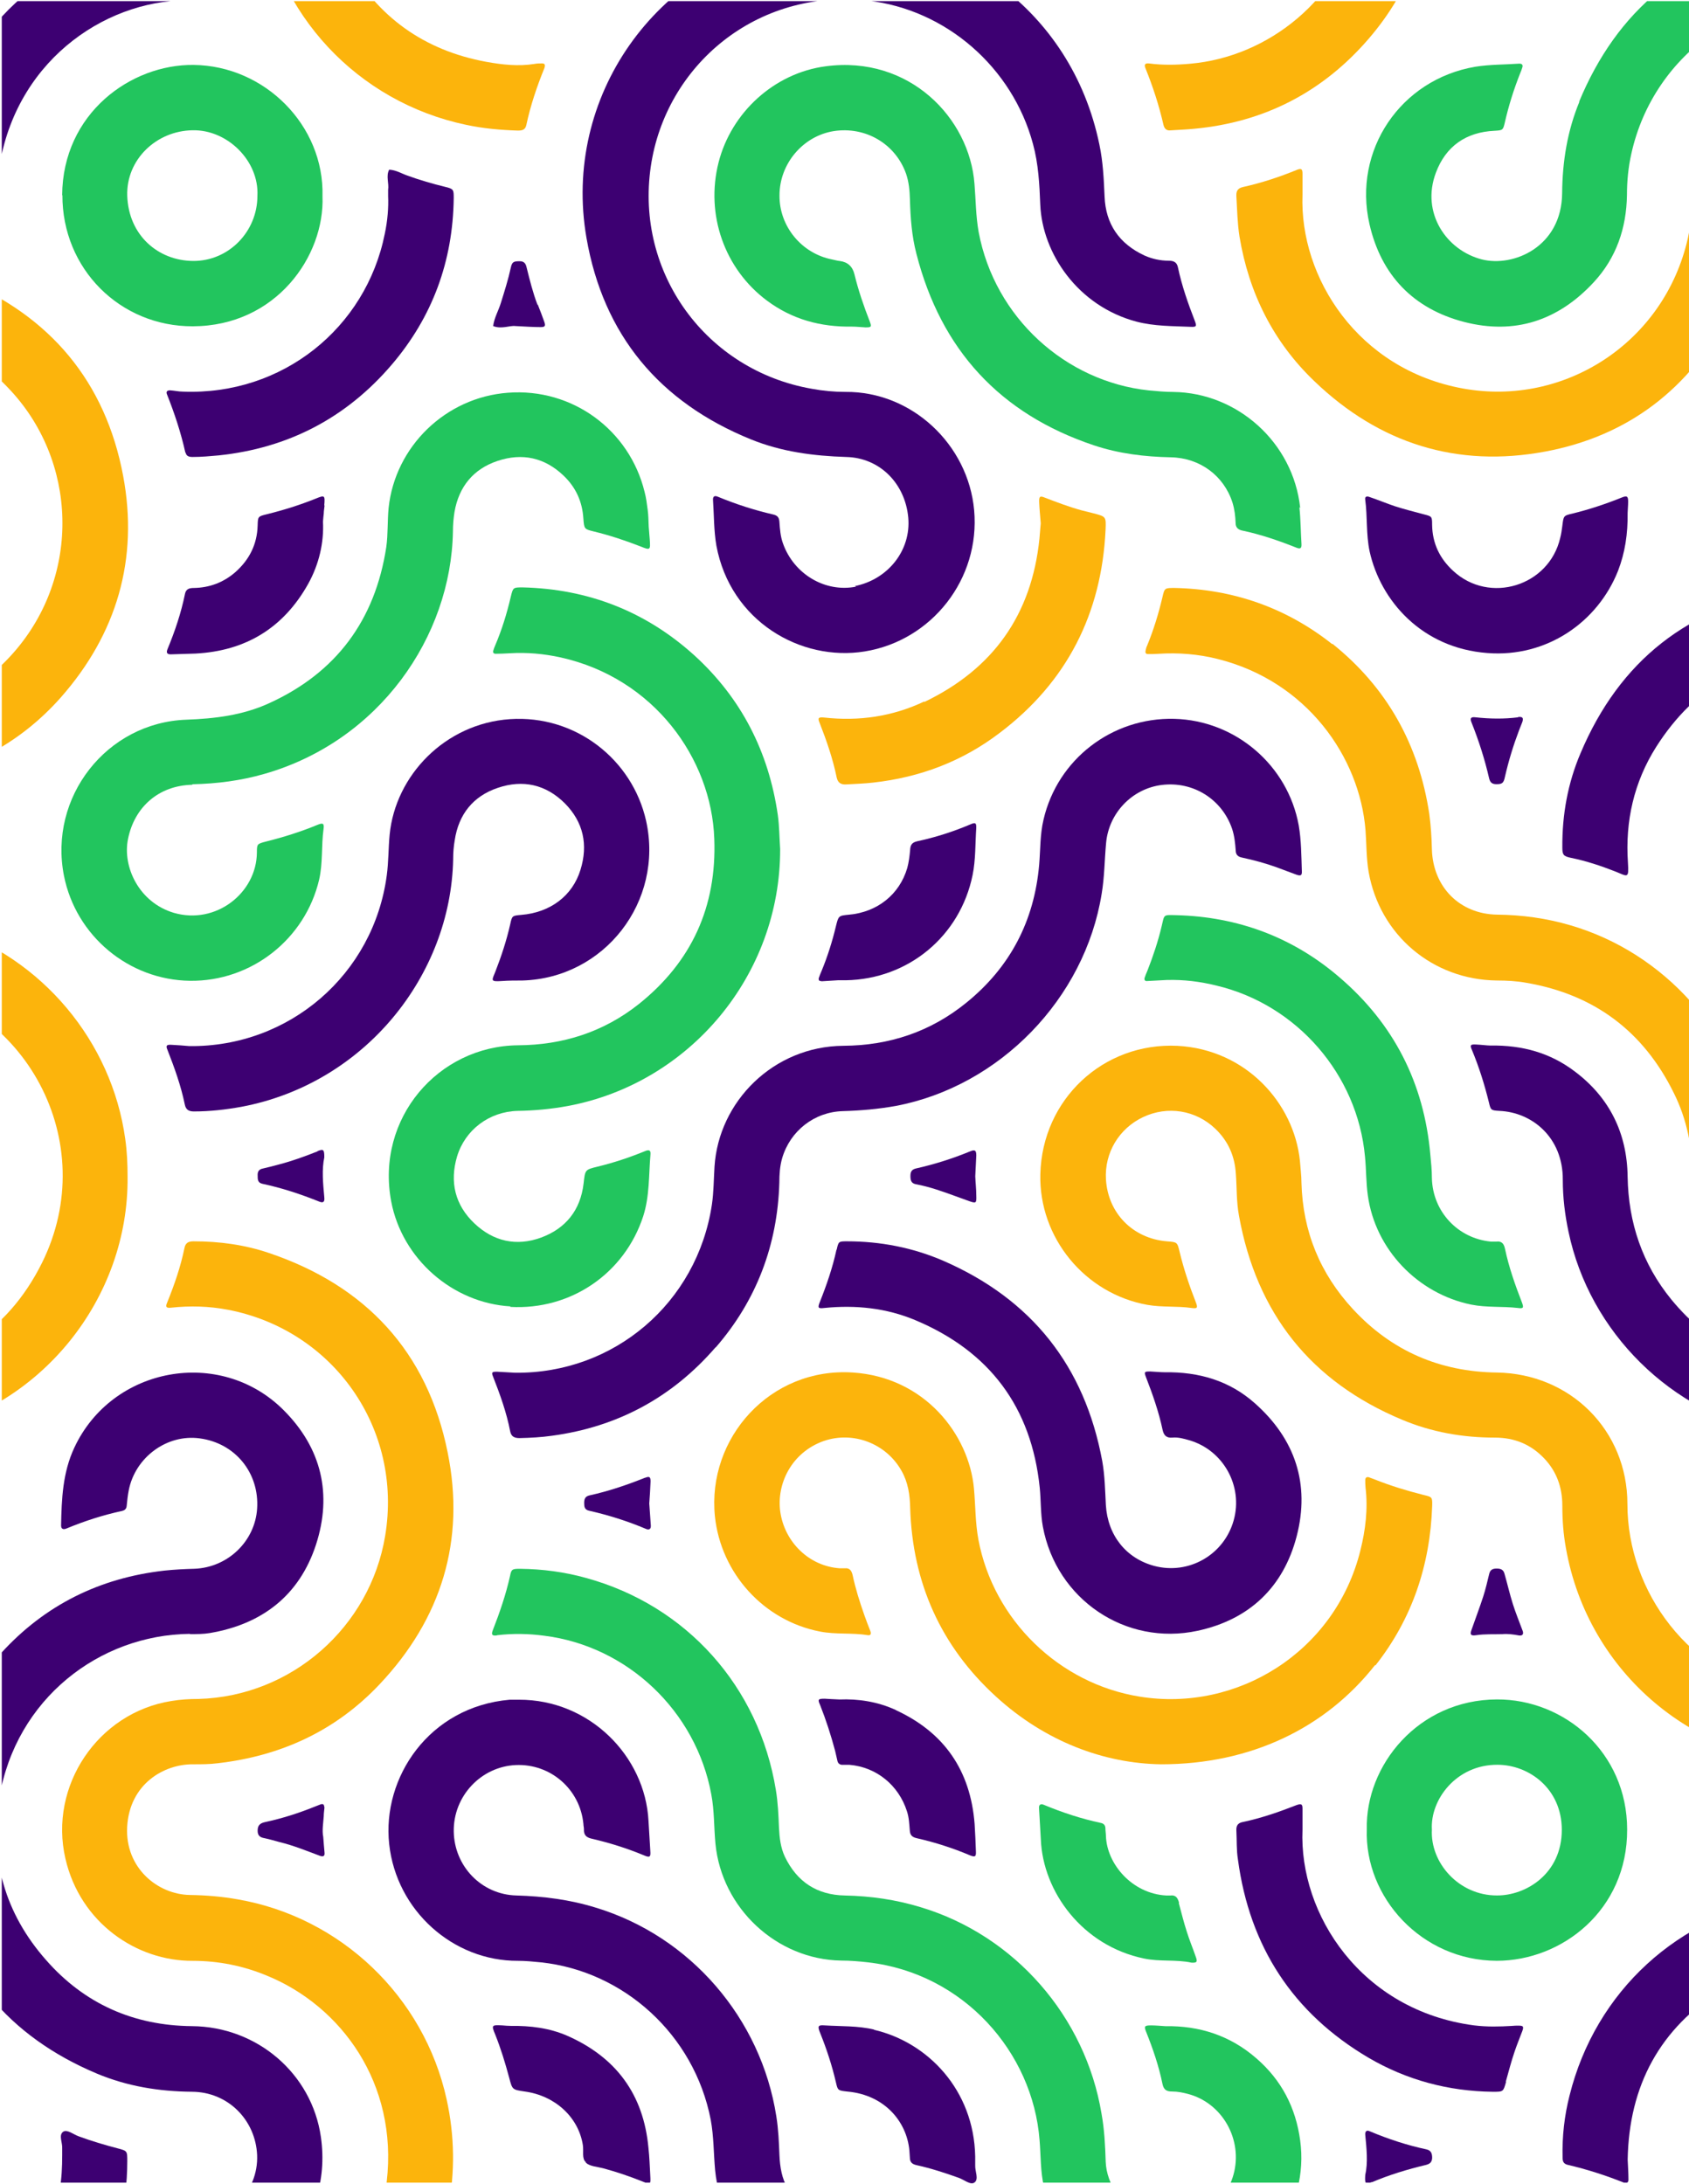 <svg width="737" height="953" viewBox="0 0 737 953" fill="none" xmlns="http://www.w3.org/2000/svg">
<g clip-path="url(#clip0_1664_20885)">
<g clip-path="url(#clip1_1664_20885)">
<path d="M796.238 256.563C790.92 256.789 785.715 256.789 780.397 257.581C736.948 264.483 706.737 288.245 689.651 328.752C684.107 341.764 681.618 355.569 681.731 369.826C681.731 372.994 682.184 373.673 685.465 374.352C692.141 375.709 698.59 377.859 704.927 380.348C710.245 382.498 710.81 383.63 710.358 376.501C709.113 358.397 712.96 341.312 722.691 325.923C739.664 299.22 764.104 285.529 795.673 284.963C832.899 284.284 856.547 251.018 851.682 219.337C845.119 177.019 795.899 156.425 761.728 181.997C746.113 193.765 738.645 209.719 738.872 229.181C738.645 231.444 738.419 233.707 738.193 235.97C737.853 239.477 738.193 239.817 741.361 238.572C746.679 236.422 751.997 234.499 757.428 233.028C759.804 232.349 762.18 231.783 764.556 231.33C766.254 230.991 767.159 229.973 767.159 228.162C767.159 227.37 767.159 226.691 767.159 225.899C768.29 210.285 781.416 198.63 797.03 199.422C812.193 200.214 824.299 213.226 823.96 228.502C823.621 243.551 811.4 255.884 796.352 256.336L796.238 256.563Z" fill="#3D0072"/>
<path d="M828.454 306.814C817.479 311.792 805.711 313.376 793.604 313.716C758.754 314.508 731.938 347.095 739.858 383.416C744.95 406.838 764.638 424.489 789.191 427.318C811.708 429.921 834.225 418.492 845.427 397.447C850.405 388.168 852.442 378.324 852.555 367.801C852.555 365.538 852.555 363.275 852.555 361.012C852.555 359.428 851.537 358.976 850.292 359.542C842.372 362.823 834.338 365.425 825.965 367.236C824.381 367.575 823.702 368.367 823.702 369.951C823.702 370.856 823.702 371.875 823.702 372.78C822.344 386.132 812.84 396.428 799.714 398.804C787.834 400.954 775.161 394.278 769.616 382.963C760.678 364.633 773.69 342.795 794.057 342.23C802.769 342.003 811.482 341.551 819.968 339.288C865.907 327.407 894.873 298.328 906.414 252.163C908.338 244.468 909.13 236.435 909.017 228.401C909.017 226.251 908.677 224.893 906.188 224.328C898.041 222.517 890.121 219.915 882.427 216.747C880.39 215.841 879.711 216.52 880.05 218.897C880.956 225.572 880.843 232.135 879.824 238.811C874.959 270.832 857.76 293.462 828.341 306.814H828.454Z" fill="#3D0072"/>
<path d="M689.223 44.29C683.905 57.076 681.755 70.541 681.642 84.345C681.416 107.767 660.37 116.706 646.566 113.198C631.178 109.238 619.976 92.944 626.538 75.406C630.838 63.865 639.664 57.642 652.11 57.076C655.731 56.849 655.844 56.849 656.636 53.455C658.333 45.987 660.596 38.859 663.425 31.73C663.765 31.051 663.991 30.259 664.217 29.58C664.67 28.449 664.217 27.77 662.973 27.77C656.523 28.223 650.074 28.11 643.737 29.128C611.15 34.672 590.217 65.562 597.572 97.81C602.664 120.1 616.694 134.696 638.759 140.467C660.936 146.238 679.945 139.901 695.447 123.155C705.291 112.519 709.703 99.507 709.93 85.137C709.93 79.027 710.495 73.03 711.853 67.033C721.584 23.018 763.789 -7.193 810.18 1.293C841.523 7.064 863.021 25.507 875.015 55.039C878.862 64.657 880.672 74.727 880.559 85.137C880.559 108.785 894.816 130.284 917.559 138.883C924.914 141.712 932.608 142.843 940.415 142.617C942.339 142.617 944.149 142.843 946.073 142.956C948.902 142.956 949.241 142.617 948.223 140.128C945.168 132.547 942.678 124.739 940.981 116.819C940.642 115.008 939.85 114.103 937.926 114.216C934.871 114.216 931.929 113.651 928.987 112.745C917.333 109.125 909.526 98.941 909.073 86.382C908.847 79.14 908.394 72.011 907.036 64.883C896.513 6.272 841.183 -36.952 778.272 -27.108C735.275 -20.432 705.63 4.348 688.997 44.516L689.223 44.29Z" fill="#22C55E"/>
<path d="M639.502 -112.62C611.102 -105.831 596.053 -79.693 596.392 -58.421C596.505 -51.745 595.713 -45.182 594.242 -38.62C585.417 0.191 552.943 24.857 519.45 27.799C513.34 28.365 507.343 28.478 501.346 27.686C499.989 27.573 499.083 27.912 499.762 29.61C503.044 37.756 505.759 46.016 507.683 54.502C508.135 56.313 509.154 57.105 510.851 56.879C514.246 56.652 517.64 56.539 521.035 56.2C551.698 53.371 577.27 40.132 597.297 16.824C615.628 -4.449 624.453 -29.455 624.793 -57.403C624.906 -73.017 637.579 -85.577 652.401 -85.803C664.169 -86.029 674.805 -79.354 679.444 -68.491C684.536 -56.497 680.462 -44.164 673.108 -36.922C667.676 -31.604 661.001 -29.115 653.646 -28.663C651.043 -28.549 650.025 -27.531 649.459 -25.155C647.762 -17.574 645.386 -10.106 642.444 -2.978C642.218 -2.412 642.105 -1.846 641.991 -1.393C641.765 -0.488 641.991 0.077 643.01 0.077C645.047 0.077 647.196 0.077 649.233 0.077C653.08 0.077 656.814 -0.488 660.548 -0.941C692.909 -5.014 713.389 -35.338 709.655 -64.644C705.695 -95.534 675.597 -121.445 639.502 -112.733V-112.62Z" fill="#FCB40C"/>
<path d="M581.362 281.133C561.221 265.178 538.138 257.145 512.567 256.579C508.267 256.579 508.154 256.579 507.249 260.539C505.551 267.781 503.401 274.796 500.573 281.698C500.233 282.377 500.007 283.169 499.894 283.848C499.668 284.753 499.894 285.432 500.912 285.432C502.383 285.432 503.967 285.432 505.438 285.319C514.151 284.753 522.863 285.432 531.349 287.582C570.273 297.313 593.242 330.353 595.845 362.261C596.297 368.258 596.184 374.481 597.202 380.478C602.068 408.086 625.15 427.548 653.098 427.888C657.511 427.888 661.811 428.114 666.111 428.906C695.643 433.998 717.141 450.065 730.38 476.995C736.15 488.536 738.526 500.982 738.64 513.881C738.64 518.86 739.205 523.725 740.563 528.478C747.578 553.371 769.303 570.117 795.101 570.456C801.777 570.456 808.34 571.248 814.789 572.719C848.734 580.526 877.927 609.493 880.529 650.566C882.34 677.948 872.722 701.483 852.242 719.701C830.743 738.823 805.398 745.499 777.224 739.502C737.395 731.129 710.126 694.921 710.126 656.337C710.126 624.202 685.233 599.422 653.098 598.97C628.319 598.63 607.273 589.578 590.414 571.361C576.044 555.86 568.463 537.416 567.897 516.144C567.897 512.976 567.444 509.695 567.218 506.527C564.615 481.407 543.683 457.985 513.811 456.401C481.337 454.817 454.747 479.823 453.955 512.41C453.276 540.132 473.417 564.572 500.686 569.438C507.135 570.569 513.585 569.89 519.921 570.796C522.411 571.135 522.75 570.796 521.845 568.419C519.016 561.178 516.527 553.823 514.716 546.242C513.698 542.056 513.698 542.056 509.172 541.716C494.35 540.471 483.487 529.496 482.582 514.673C481.903 503.132 488.239 492.496 498.762 487.517C509.512 482.426 521.845 484.462 530.331 492.609C535.989 498.04 538.817 504.603 539.27 512.297C539.723 518.407 539.496 524.404 540.628 530.514C548.322 573.172 571.97 602.93 611.799 619.563C624.698 624.994 638.276 627.37 652.306 627.37C660.679 627.37 667.808 630.199 673.692 636.309C679.236 642.08 681.725 649.095 681.725 657.016C681.725 663.352 682.178 669.575 683.309 675.685C692.927 730.11 739.884 769.713 795.554 770.052C800.193 769.939 805.511 769.713 810.829 768.921C839.23 764.847 862.991 752.061 881.548 730.337C902.707 705.444 911.872 676.364 908.364 643.664C905.196 614.245 892.41 589.692 870.233 570.117C849.187 551.56 824.52 542.056 796.459 541.829C778.355 541.829 766.361 527.346 766.814 512.524C767.04 506.074 766.022 499.624 765.003 493.288C757.762 450.97 726.306 415.781 685.233 403.787C674.823 400.732 664.187 399.261 653.325 399.148C636.918 398.921 625.264 387.041 624.811 370.634C624.698 365.542 624.358 360.337 623.68 355.246C619.154 325.035 605.236 300.029 581.362 280.906V281.133Z" fill="#FCB40C"/>
<path d="M662.471 313.026C656.248 313.818 650.024 313.705 643.801 313.026C641.878 312.799 641.312 313.365 642.104 315.289C645.272 323.209 647.875 331.356 649.798 339.729C650.251 341.539 651.156 342.218 652.966 342.218C655.456 342.218 656.135 341.766 656.7 338.937C658.284 332.035 660.321 325.359 662.81 318.796C663.263 317.552 663.829 316.307 664.281 315.062C664.847 313.252 664.394 312.686 662.358 312.912L662.471 313.026Z" fill="#3D0072"/>
<path d="M707.731 217.089C700.715 219.918 693.587 222.294 686.232 224.105C682.159 225.01 682.272 225.123 681.706 229.649C681.48 231.346 681.253 233.044 680.801 234.741C675.935 255.787 649.911 263.82 634.07 249.111C628.186 243.68 625.018 237.117 624.905 228.97C624.905 225.349 624.792 225.349 621.284 224.444C617.098 223.313 612.911 222.294 608.725 220.937C604.991 219.692 601.257 218.108 597.523 216.863C596.618 216.524 595.486 216.524 595.712 217.995C596.731 225.462 596.052 233.157 597.636 240.625C602.388 262.123 620.379 282.829 649.006 284.979C675.03 287.016 697.208 271.401 706.033 249.111C709.088 241.19 710.333 233.044 710.22 223.765C710.22 222.747 710.446 220.823 710.446 218.9C710.446 216.637 709.994 216.184 707.731 217.089Z" fill="#3D0072"/>
<path d="M84.035 342.245C94.671 342.019 105.194 340.661 115.377 337.719C165.503 323.349 196.845 277.863 197.637 231.924C197.637 229.096 197.863 226.267 198.316 223.438C200.239 212.35 206.576 204.655 217.099 201.148C227.848 197.527 237.692 199.677 245.952 207.597C251.27 212.689 254.099 218.912 254.551 226.267C254.891 230.906 255.004 230.906 259.077 231.924C266.093 233.622 272.881 235.885 279.557 238.487C283.744 240.184 283.857 240.071 283.518 235.432C283.404 233.509 283.178 231.698 283.065 229.775C282.952 227.285 282.952 224.796 282.612 222.42C282.273 219.817 281.933 217.102 281.255 214.613C274.692 187.796 249.912 169.24 221.625 171.389C194.356 173.426 172.405 194.925 169.576 221.628C169.01 227.285 169.35 233.056 168.558 238.713C163.692 270.622 146.72 293.591 117.301 306.943C105.873 312.148 93.766 313.619 81.319 314.071C46.469 315.316 21.124 347.903 27.913 382.187C33.117 408.438 56.2 427.673 82.903 428.013C109.607 428.352 133.142 409.909 139.252 383.884C140.949 376.53 140.157 369.175 141.175 361.82C141.515 359.331 140.949 358.992 138.686 359.897C131.331 362.952 123.75 365.328 116.056 367.251C112.209 368.27 112.096 368.27 112.096 372.004C111.983 389.655 94.218 403.686 75.888 398.368C60.613 393.842 53.371 378.227 55.861 366.12C58.689 352.089 69.325 342.811 83.808 342.472L84.035 342.245Z" fill="#22C55E"/>
<path d="M390.992 746.289C382.958 742.555 374.359 741.311 366.325 741.65C363.61 741.537 361.686 741.424 359.876 741.311C357.047 741.311 356.708 741.537 357.839 744.026C360.441 750.589 362.591 757.265 364.402 764.054C364.741 765.525 365.081 766.996 365.42 768.466C365.646 769.485 366.325 770.051 367.344 770.164C368.475 770.164 369.607 770.164 370.738 770.164C382.506 771.182 392.123 779.103 395.744 790.418C396.649 793.133 396.762 795.962 396.989 798.791C397.102 800.827 398.007 801.732 400.044 802.185C407.964 803.995 415.772 806.485 423.24 809.653C425.503 810.558 425.955 810.219 425.842 807.956C425.729 803.995 425.503 800.035 425.276 795.962C423.466 772.653 412.038 756.02 390.879 746.289H390.992Z" fill="#3D0072"/>
<path d="M514.483 830.361C513.918 828.325 513.125 826.854 510.636 827.193C510.07 827.193 509.505 827.193 508.939 827.193C494.003 826.401 483.028 813.502 482.575 801.282C482.575 800.15 482.349 799.019 482.349 797.887C482.349 796.53 481.557 795.738 480.312 795.511C471.826 793.701 463.566 790.985 455.419 787.591C454.061 787.025 453.269 787.591 453.383 789.062C453.609 793.588 453.948 798.114 454.175 802.753C455.08 825.496 472.279 849.144 499.208 854.689C506.11 856.16 513.239 855.028 519.914 856.499C522.291 856.612 522.63 856.159 521.725 853.783C520.48 850.163 519.009 846.655 517.878 843.034C516.52 838.848 515.502 834.661 514.37 830.474L514.483 830.361Z" fill="#22C55E"/>
<path d="M281.385 644.903C273.465 648.071 265.431 650.787 257.171 652.597C255.248 653.05 254.908 654.295 254.908 655.879C254.908 657.463 255.022 658.821 257.058 659.273C265.544 661.197 273.804 663.799 281.838 667.194C283.083 667.759 284.101 667.42 283.988 665.723C283.762 662.555 283.535 659.273 283.309 656.105C283.535 652.937 283.761 649.656 283.875 646.487C283.875 644.564 283.422 644.111 281.499 644.903H281.385Z" fill="#3D0072"/>
<path d="M751.652 868.022C767.606 858.178 785.144 854.331 803.814 856.254C806.982 856.594 807.321 856.254 806.19 853.313C803.248 845.732 800.532 838.037 798.948 830.004C798.495 828.08 797.477 827.175 795.44 827.175C789.783 827.062 784.012 827.628 778.468 828.533C732.303 835.774 696.208 869.04 684.893 914.413C682.63 923.239 681.612 932.291 681.838 941.456C681.838 943.153 682.178 944.285 684.101 944.737C692.361 946.661 700.508 949.263 708.428 952.432C709.786 952.997 710.691 952.432 710.578 950.961C710.578 948.132 710.352 945.303 710.239 942.474C710.805 910.227 724.269 884.994 751.765 868.022H751.652Z" fill="#3D0072"/>
<path d="M312.343 587.973C330.108 567.493 339.273 543.279 340.065 516.123C340.065 512.502 340.291 508.881 341.31 505.373C344.817 493.493 355.34 485.233 367.787 484.893C375.594 484.667 383.288 483.988 390.869 482.63C436.242 474.031 473.355 435.786 480.71 390.074C481.955 382.719 481.955 375.365 482.634 368.01C483.765 354.771 494.062 344.135 506.961 342.551C520.652 340.854 533.212 348.774 537.624 361.673C538.643 364.728 538.982 368.01 539.209 371.178C539.209 372.875 540.114 373.894 541.924 374.233C547.129 375.365 552.221 376.722 557.199 378.533C560.028 379.551 562.857 380.683 565.685 381.701C567.609 382.38 568.175 382.04 568.062 380.117C567.835 373.441 567.835 366.765 566.704 360.202C561.952 333.952 539.095 314.377 512.392 313.698C485.236 313.019 461.475 331.349 455.365 357.6C453.781 364.163 454.007 370.839 453.441 377.401C451.291 401.955 440.768 422.095 421.646 437.597C406.031 450.27 388.041 456.266 368.013 456.38C337.463 456.606 313.588 480.707 311.778 509.107C311.438 514.652 311.438 520.196 310.646 525.627C304.197 568.624 267.876 599.514 224.766 599.061C222.163 598.948 219.448 598.722 216.845 598.609C214.695 598.609 214.356 598.835 215.148 600.759C218.203 608.566 221.032 616.373 222.616 624.633C223.068 626.896 224.426 627.575 226.689 627.575C231.442 627.462 236.081 627.236 240.833 626.557C269.46 622.71 293.334 609.81 312.23 587.973H312.343Z" fill="#3D0072"/>
<path d="M598.563 952.349C606.257 949.067 614.177 946.691 622.211 944.768C623.908 944.315 624.813 943.636 624.926 941.712C624.926 939.789 624.474 938.431 622.437 937.978C613.951 936.168 605.691 933.453 597.657 930.058C596.186 929.379 595.621 930.284 595.734 931.642C596.3 937.639 596.978 943.749 595.734 949.067C595.507 953.027 595.734 953.367 598.563 952.235V952.349Z" fill="#3D0072"/>
<path d="M141.502 220.496C141.841 216.196 141.728 215.97 137.881 217.554C130.866 220.382 123.624 222.645 116.269 224.456C112.535 225.361 112.535 225.474 112.422 229.321C112.196 237.581 108.801 244.257 102.691 249.688C97.487 254.214 91.376 256.477 84.587 256.59C82.777 256.59 81.193 256.93 80.74 259.08C79.043 267.453 76.327 275.486 73.046 283.407C72.48 284.878 72.933 285.557 74.517 285.557C78.138 285.444 81.645 285.33 85.266 285.217C107.217 284.086 123.737 274.015 134.486 254.78C139.239 246.181 141.388 236.789 140.936 227.624C141.049 225.927 141.162 225.022 141.275 224.116C141.275 222.985 141.502 221.853 141.615 220.722L141.502 220.496Z" fill="#3D0072"/>
<path d="M657.057 908.427C658.302 904.014 659.433 899.601 660.904 895.301C661.923 892.246 663.167 889.304 664.299 886.249C664.978 884.326 664.638 883.986 662.601 883.986C661.696 883.986 660.678 883.986 659.773 884.099C654.228 884.439 648.797 884.552 643.253 883.873C594.033 877.424 566.764 835.445 568.348 798.445C568.348 795.39 568.348 792.335 568.348 789.28C568.348 787.357 567.895 787.017 565.858 787.696C558.051 790.751 550.244 793.467 542.097 795.164C539.947 795.616 539.381 796.974 539.495 798.898C539.721 803.084 539.495 807.271 540.173 811.457C545.265 849.476 564.161 878.555 597.201 898.017C613.834 907.748 632.051 912.613 651.4 912.84C656.039 912.84 655.926 912.839 657.17 908.54L657.057 908.427Z" fill="#3D0072"/>
<path d="M373.586 256.001C360.121 258.716 346.43 250.569 341.677 237.218C340.546 234.163 340.32 230.881 340.093 227.713C339.98 226.016 339.414 224.998 337.491 224.545C329.118 222.622 321.084 220.019 313.164 216.738C311.806 216.172 311.014 216.625 311.127 218.209C311.58 224.885 311.466 231.56 312.598 238.123C318.708 271.05 349.372 288.814 377.32 284.288C406.625 279.536 427.784 252.606 425.069 222.622C422.466 193.995 397.913 170.799 368.946 171.025C363.968 171.025 359.102 170.573 354.237 169.668C308.185 161.634 277.182 119.203 283.971 72.698C290.421 28.57 330.136 -5.149 378.677 0.282C412.849 4.13 441.815 29.475 450.754 62.854C453.13 71.567 453.582 80.506 453.922 89.331C454.827 110.603 470.329 133.573 495.9 140.362C503.708 142.398 511.628 142.285 519.549 142.625C522.038 142.738 522.264 142.398 521.359 140.022C518.417 132.441 515.702 124.747 514.004 116.713C513.552 114.45 512.194 113.772 509.931 113.772C506.31 113.772 502.689 112.98 499.408 111.509C488.432 106.417 482.436 97.817 481.983 85.71C481.643 78.129 481.304 70.548 479.72 63.081C467.273 2.772 414.772 -29.815 368.268 -28.457C364.873 -28.457 361.479 -28.684 358.084 -28.457C354.463 -28.231 350.956 -27.779 347.335 -27.1C286.121 -15.445 245.274 42.374 255.91 103.814C263.265 146.246 287.818 175.551 327.647 191.732C340.998 197.163 354.916 198.973 369.286 199.426C383.882 199.765 394.971 210.967 396.329 225.903C397.573 240.047 387.616 252.832 373.02 255.774L373.586 256.001Z" fill="#3D0072"/>
<path d="M80.984 197.496C81.323 199.08 82.455 199.42 84.039 199.42C87.886 199.42 91.62 199.08 95.354 198.741C125.791 195.573 151.137 182.334 170.938 159.138C188.702 138.319 197.641 113.992 197.981 86.496C197.981 82.762 197.981 82.423 194.134 81.518C188.589 80.16 183.158 78.576 177.84 76.652C175.238 75.747 172.748 74.163 169.806 74.05C168.335 76.879 169.806 79.934 169.354 82.876C169.354 83.441 169.354 84.007 169.354 85.591C169.58 90.457 169.128 96.34 167.883 102.111C159.623 143.184 123.189 172.603 79.853 170.906C77.929 170.906 76.118 170.453 74.195 170.34C72.95 170.34 72.385 170.906 72.837 172.037C76.118 180.297 78.947 188.784 80.871 197.496H80.984Z" fill="#3D0072"/>
<path d="M234.538 133.012C232.501 127.694 231.144 122.15 229.786 116.719C229.446 115.134 228.767 114.003 226.844 114.003C224.128 114.003 223.449 114.229 222.884 116.832C221.752 122.037 220.168 127.015 218.584 132.107C217.566 135.501 215.642 138.67 215.189 142.29C218.81 143.761 222.544 141.951 224.92 142.29C229.446 142.517 232.728 142.743 235.896 142.743C237.819 142.743 238.159 142.29 237.48 140.367C236.575 137.877 235.67 135.388 234.651 132.899L234.538 133.012Z" fill="#3D0072"/>
<path d="M27.233 85.139C27.12 117.274 52.352 142.506 84.147 142.393C120.468 142.28 141.74 111.729 140.722 85.592C141.514 54.702 115.489 28.677 84.487 28.338C57.217 27.998 27.346 49.384 27.12 85.252L27.233 85.139ZM112.321 85.478C112.321 101.093 99.762 113.992 84.26 113.879C69.098 113.766 56.086 102.79 55.52 85.365C55.068 69.638 68.193 57.078 84.034 56.852C99.196 56.512 113.113 70.203 112.321 85.478Z" fill="#22C55E"/>
<path d="M656.486 686.773C656.033 684.963 654.789 684.51 653.092 684.51C651.394 684.51 650.263 684.963 649.81 686.886C649.018 690.168 648.226 693.562 647.208 696.73C645.624 701.596 643.813 706.348 642.116 711.214C641.324 713.363 641.777 713.929 644.153 713.59C647.887 713.024 651.734 713.25 655.468 713.137C657.957 712.911 660.333 713.25 662.822 713.703C664.293 713.929 664.972 713.137 664.407 711.666C662.936 707.706 661.352 703.859 660.107 699.899C658.749 695.599 657.731 691.073 656.486 686.773Z" fill="#3D0072"/>
<path d="M-55.368 969.628C-70.417 970.647 -82.637 961.595 -85.918 947.225C-86.371 944.962 -86.71 942.699 -86.71 940.436C-86.71 939.078 -87.389 938.286 -88.634 938.059C-97.12 936.136 -105.38 933.42 -113.527 930.139C-115.111 929.46 -115.564 930.478 -115.451 931.836C-115.451 935.118 -115.111 938.286 -115.111 941.567C-114.658 976.304 -85.918 998.708 -57.631 998.481C-22.328 998.142 7.091 964.084 -3.432 925.952C-10.221 901.512 -32.286 884.54 -57.631 884.313C-62.949 884.313 -68.267 883.974 -73.472 882.956C-92.481 879.222 -108.662 870.396 -121.561 855.913C-136.61 839.053 -143.625 819.026 -143.512 795.491C-143.398 794.133 -143.059 791.87 -142.946 789.607C-142.72 787.231 -143.285 786.778 -145.435 787.684C-153.129 790.739 -161.05 793.454 -169.197 795.265C-171.346 795.717 -171.799 796.962 -171.912 798.885C-172.138 804.769 -171.46 810.653 -170.554 816.424C-166.368 841.09 -155.732 862.475 -137.741 880.014C-116.129 901.06 -90.218 911.922 -60.12 912.601C-57.405 912.601 -54.802 912.827 -52.2 913.393C-38.169 916.448 -28.891 928.781 -29.796 943.377C-30.588 956.955 -42.016 968.61 -55.368 969.515V969.628Z" fill="#3D0072"/>
<path d="M-57.851 541.817C-62.603 541.93 -67.242 542.157 -71.994 542.722C-99.829 546.343 -123.364 558.45 -142.147 579.043C-161.609 600.429 -171.34 625.774 -171.792 654.741C-171.792 659.153 -172.358 663.453 -174.282 667.526C-179.034 677.597 -187.068 683.254 -198.156 684.386C-203.022 684.838 -203.022 684.725 -204.266 689.704C-205.737 695.588 -207.548 701.358 -209.698 707.129C-210.376 709.052 -212.413 711.202 -211.395 712.899C-210.15 715.049 -207.661 712.899 -205.624 713.126C-203.135 713.239 -200.759 713.126 -198.269 713.126C-192.499 713.126 -187.068 711.881 -181.636 710.071C-161.496 703.282 -143.279 682.915 -143.392 655.533C-143.392 640.144 -139.545 625.774 -131.511 612.762C-114.765 585.606 -90.325 571.576 -58.53 570.784C-42.689 570.331 -28.998 565.126 -17.683 553.698C7.437 528.352 3.363 486.261 -26.282 466.346C-36.692 459.331 -48.12 456.163 -61.132 456.616C-63.056 456.502 -65.545 456.276 -68.034 456.05C-69.392 456.05 -69.731 456.729 -69.279 457.86C-65.998 466.12 -63.169 474.606 -61.245 483.319C-61.019 484.337 -60.34 484.903 -59.209 485.016C-58.303 485.016 -57.285 485.016 -56.38 485.129C-40.765 486.374 -29.337 498.82 -29.677 514.322C-30.016 529.71 -42.123 541.704 -57.851 542.157V541.817Z" fill="#3D0072"/>
<path d="M381.402 885.689C374.273 883.992 367.145 884.332 359.903 883.879C356.961 883.653 356.622 884.105 357.866 887.16C360.695 894.176 363.071 901.417 364.769 908.772C365.561 912.28 365.674 912.28 369.634 912.732C386.606 914.203 396.337 926.763 396.903 939.775C396.903 940.341 397.016 940.906 397.016 941.472C397.016 943.509 397.921 944.414 399.958 944.867C406.181 946.224 412.405 948.261 418.401 950.411C420.664 951.203 423.493 953.692 425.19 952.448C427.227 950.977 425.417 947.582 425.53 944.98C425.53 943.622 425.53 942.377 425.53 941.02C424.964 912.053 404.823 891.234 381.402 885.803V885.689Z" fill="#3D0072"/>
<path d="M169.823 804.776C172.991 833.855 197.77 855.806 225.945 855.693C229.339 855.693 232.734 856.032 236.128 856.372C271.997 860.219 302.886 887.714 310.128 925.054C311.486 932.408 311.373 939.763 312.052 947.118C314.993 977.555 341.357 998.262 367.382 998.148C377.678 998.148 387.862 999.619 397.48 1003.47C430.746 1016.82 449.642 1041.26 453.489 1077.13C454.054 1082.78 453.828 1088.55 454.846 1094.1C460.617 1124.42 486.189 1139.81 507.8 1140.83C538.238 1142.3 564.375 1119.33 567.204 1090.48C567.77 1084.48 567.657 1078.26 568.449 1072.26C575.69 1022.93 619.705 993.962 661.684 998.714C684.427 1001.32 703.323 1011.05 718.032 1028.59C733.421 1046.8 740.097 1068.07 737.834 1092.06C737.494 1095.68 737.721 1096.02 740.889 1094.67C748.13 1091.72 755.485 1089.35 763.066 1087.54C766.687 1086.63 766.8 1086.52 766.8 1083.12C766.8 1074.52 765.668 1066.04 763.745 1057.78C749.714 997.583 690.424 959.564 630.115 972.124C575.238 983.439 540.161 1031.41 539.482 1080.52C539.482 1083.12 539.143 1085.84 538.803 1088.44C536.88 1103.83 520.473 1117.29 501.125 1110.73C491.054 1107.34 482.568 1098.06 482.342 1083.58C482.229 1077.35 481.776 1071.02 480.758 1064.91C476.232 1038.88 464.238 1016.93 444.776 999.28C423.164 979.705 397.593 970.314 368.626 969.748C357.651 969.522 349.391 964.656 343.847 955.265C341.131 950.739 340.339 945.647 340.113 940.555C339.886 934.898 339.66 929.24 338.755 923.583C332.079 880.812 301.302 845.057 260.003 832.497C248.688 828.99 237.147 827.519 225.379 827.179C210.104 826.84 198.223 814.393 197.997 799.231C197.77 783.843 209.877 770.944 225.039 770.265C240.202 769.586 253.101 780.788 254.572 795.95C254.572 796.742 254.798 797.421 254.798 798.213C254.685 800.702 255.703 801.834 258.192 802.4C266 804.21 273.581 806.586 280.935 809.641C283.538 810.773 283.99 810.433 283.764 807.718C283.538 803.305 283.198 799.005 282.972 794.592C281.501 766.418 257.287 741.638 226.397 741.751C225.04 741.751 223.682 741.751 222.437 741.751C187.134 744.806 166.654 775.809 169.823 804.776Z" fill="#3D0072"/>
<path d="M217.026 713.585C223.815 712.793 230.604 712.906 237.393 713.811C273.828 718.337 303.699 746.738 310.375 783.059C311.733 790.187 311.506 797.429 312.185 804.557C314.901 832.732 338.889 855.135 367.063 855.588C371.023 855.588 374.983 855.927 378.944 856.38C420.47 861.245 450.68 895.53 453.622 934C454.188 940.789 453.962 947.692 455.546 954.367C462.222 982.655 489.83 1003.13 521.625 997.251C551.949 991.594 571.298 962.854 567.338 934.114C565.414 919.744 559.191 907.75 548.215 898.245C536.787 888.288 523.436 883.988 508.5 884.215C506.463 884.101 504.313 883.875 502.277 883.875C499.448 883.875 499.108 884.215 500.127 886.704C503.069 894.059 505.671 901.64 507.255 909.447C507.821 912.049 509.066 912.728 511.555 912.728C513.818 912.728 516.081 913.181 518.231 913.747C533.28 917.594 542.445 933.661 538.258 948.936C534.072 964.098 518.004 973.037 502.956 968.737C489.604 964.89 482.815 952.783 482.475 943.392C482.249 936.377 481.91 929.361 480.665 922.459C473.65 880.028 442.76 844.612 401.687 832.279C390.937 828.998 379.962 827.414 368.647 827.187C356.54 826.961 347.827 821.303 342.509 810.328C340.586 806.254 340.133 801.955 339.907 797.542C339.681 791.998 339.454 786.567 338.549 781.135C331.194 735.989 299.513 700.573 255.61 688.579C246.219 685.977 236.715 684.732 226.984 684.619C223.589 684.619 223.137 684.732 222.571 687.674C220.76 695.821 218.045 703.741 214.99 711.548C214.311 713.359 214.763 713.924 216.687 713.698L217.026 713.585Z" fill="#22C55E"/>
<path d="M40.377 998.491C50.447 981.518 55.539 962.962 55.539 943.161C55.539 938.635 55.539 938.635 51.239 937.503C45.582 936.032 39.924 934.335 34.38 932.298C32.117 931.506 29.288 929.13 27.591 930.262C25.441 931.732 27.364 935.127 27.138 937.729C27.138 938.635 27.138 939.653 27.138 940.558C27.138 945.65 26.912 950.742 26.007 955.833C18.426 999.622 -20.045 1027.23 -57.271 1026.67C-60.44 1026.67 -63.721 1026.44 -66.889 1026.44C-69.492 1026.44 -69.831 1026.78 -68.7 1029.38C-65.758 1036.85 -63.268 1044.32 -61.571 1052.12C-61.118 1054.5 -59.874 1055.18 -57.611 1055.18C-52.067 1055.18 -46.635 1054.95 -41.204 1054.05C-5.336 1048.16 21.933 1029.49 40.49 998.378L40.377 998.491Z" fill="#3D0072"/>
<path d="M222.63 570.328C249.107 571.799 272.529 555.732 280.676 530.726C283.505 521.9 283.052 512.735 283.844 503.683C283.957 501.986 283.279 501.533 281.242 502.438C274.566 505.154 267.777 507.417 260.762 509.114C255.217 510.472 255.331 510.472 254.652 516.469C253.294 528.123 246.844 536.157 235.982 540.117C225.346 543.964 215.389 541.814 207.016 533.894C198.529 525.86 196.153 515.79 199.435 504.701C202.942 493.047 213.465 485.126 225.799 484.787C233.153 484.674 240.508 483.995 247.863 482.637C300.93 472.68 340.532 425.61 340.419 370.506C340.08 365.527 340.08 360.549 339.401 355.683C335.441 328.188 323.56 304.766 302.967 285.983C281.694 266.748 256.575 257.017 228.062 256.338C223.875 256.338 223.875 256.338 222.857 260.524C221.159 267.766 219.01 274.781 216.068 281.683C215.728 282.362 215.502 283.154 215.276 283.833C214.936 284.738 215.389 285.304 216.294 285.304C218.331 285.304 220.481 285.191 222.517 285.078C229.985 284.625 237.34 285.304 244.581 286.888C285.428 295.94 310.434 331.13 311.679 365.98C312.811 395.625 301.835 419.726 278.753 438.169C263.364 450.389 245.6 456.047 226.025 456.16C191.175 456.5 163.906 488.068 170.695 524.276C175.447 549.395 197.511 568.631 222.744 570.102L222.63 570.328Z" fill="#22C55E"/>
<path d="M403.328 306.115C389.524 312.678 374.814 314.827 359.652 313.13C357.163 312.904 356.71 313.243 357.615 315.393C360.671 323.201 363.386 331.008 365.083 339.268C365.536 341.418 366.781 342.436 369.044 342.323C373.004 342.097 376.964 341.983 380.924 341.531C401.404 339.268 419.961 332.253 436.254 319.806C465.56 297.629 480.722 267.757 482.42 231.097C482.646 225.439 482.646 225.439 476.988 223.968C475.291 223.516 473.707 223.176 472.01 222.724C466.579 221.253 461.261 219.216 455.943 217.179C453.793 216.274 453.34 216.614 453.453 219.216C453.566 222.271 453.906 225.326 454.132 228.381C453.906 230.531 453.793 232.794 453.566 235.057C450.172 268.323 433.313 291.971 403.328 306.341V306.115Z" fill="#FCB40C"/>
<path d="M710.013 798.428C710.013 764.709 682.631 741.513 653.212 741.626C618.814 741.74 595.732 770.48 596.411 798.314C595.392 827.96 620.285 855.568 653.099 855.681C681.612 855.681 710.126 833.504 710.013 798.428ZM653.099 827.168C636.579 827.168 624.019 812.911 624.811 798.428C624.019 785.302 635.56 770.027 653.438 770.14C667.016 770.14 681.499 780.437 681.499 798.541C681.499 817.663 665.884 827.281 653.099 827.168Z" fill="#22C55E"/>
<path d="M358.32 428.236C360.81 428.122 363.186 427.896 365.562 427.783C366.807 427.783 367.938 427.783 369.07 427.783C396.339 427.33 418.969 408.548 424.4 381.844C425.758 375.168 425.531 368.266 425.984 361.477C426.097 359.101 425.644 358.762 423.381 359.78C415.913 362.948 408.106 365.438 400.186 367.135C397.81 367.701 397.244 368.832 397.131 370.982C396.904 373.584 396.565 376.3 395.886 378.789C392.492 390.33 382.874 398.025 370.54 399.156C365.901 399.609 365.901 399.609 364.77 404.135C363.186 410.811 361.149 417.26 358.547 423.596C358.094 424.615 357.641 425.746 357.302 426.765C357.076 427.67 357.415 428.236 358.433 428.122L358.32 428.236Z" fill="#3D0072"/>
<path d="M567.338 221.626C564.283 193 539.843 171.388 512.008 171.049C508.387 171.049 504.88 170.709 501.259 170.37C465.051 166.523 434.048 138.688 427.033 101.235C425.788 94.22 425.788 87.205 425.222 80.303C423.073 51.45 396.709 24.067 360.274 28.933C337.871 31.875 319.088 49.073 313.544 70.911C307.773 93.654 316.146 117.416 334.703 131.22C345.678 139.367 358.011 142.761 371.929 142.535C373.513 142.535 375.663 142.761 377.7 142.874C380.189 142.874 380.415 142.648 379.51 140.272C376.907 133.596 374.531 126.694 372.834 119.679C372.004 116.284 369.892 114.361 366.498 113.908C365.366 113.795 364.235 113.455 363.103 113.229C349.752 110.627 340.021 98.746 340.134 85.281C340.134 71.364 350.43 59.37 363.782 57.22C377.7 55.07 390.712 62.764 395.351 75.777C396.596 79.397 396.935 83.131 397.048 86.978C397.274 95.012 397.84 102.933 399.877 110.74C410.626 152.718 436.424 180.666 477.384 194.357C488.247 197.978 499.449 199.336 510.877 199.562C523.549 199.789 534.072 207.596 537.806 219.363C538.711 222.305 539.051 225.247 539.164 228.302C539.164 230 540.069 231.018 541.766 231.471C549.913 233.168 557.834 235.883 565.528 238.938C567.451 239.73 568.017 239.278 567.904 237.354C567.565 232.036 567.565 226.718 566.999 221.4L567.338 221.626Z" fill="#22C55E"/>
<path d="M364.981 545.443C363.283 553.25 360.681 560.831 357.739 568.186C356.721 570.788 356.947 571.128 359.776 570.788C373.354 569.431 386.705 570.788 399.378 576.106C431.739 589.684 450.069 614.012 453.69 649.201C454.256 654.859 454.029 660.629 455.048 666.174C460.932 697.969 491.143 718.449 522.598 711.66C545.115 706.794 560.051 692.651 565.821 670.36C571.705 647.617 565.142 627.929 547.491 612.314C536.516 602.583 523.277 598.623 508.115 598.85C506.531 598.85 504.268 598.623 502.005 598.51C499.402 598.51 499.176 598.623 499.968 600.773C502.91 608.354 505.626 616.048 507.323 624.082C507.889 626.571 509.133 627.59 511.623 627.363C514.112 627.137 516.488 627.816 518.864 628.495C533.8 632.794 542.512 648.522 538.326 663.458C534.139 678.507 518.751 687.333 503.702 683.372C491.369 680.091 483.335 670.021 482.543 656.782C482.204 650.333 482.091 643.883 480.959 637.547C473.265 596.021 450.069 566.941 411.598 550.195C398.247 544.425 384.103 541.709 369.62 541.709C365.999 541.709 365.886 541.709 365.094 545.33L364.981 545.443Z" fill="#3D0072"/>
<path d="M624.809 514.114C624.809 510.719 624.469 507.325 624.13 503.93C621.414 472.701 608.176 446.79 584.527 426.536C564.16 408.998 540.173 400.059 513.243 399.38C507.472 399.267 508.151 398.927 506.907 404.132C505.323 410.808 503.173 417.258 500.683 423.594C500.231 424.612 499.778 425.744 499.439 426.762C499.212 427.667 499.665 428.233 500.57 428.12C503.399 428.007 506.228 427.781 509.056 427.667C516.524 427.441 523.766 428.346 531.008 430.157C565.971 438.53 592.335 468.967 595.616 504.722C596.182 510.38 596.069 516.15 596.861 521.695C600.142 545.343 618.698 564.579 642.007 569.331C648.796 570.689 655.585 570.01 662.374 570.802C664.75 571.141 664.977 570.689 664.071 568.312C661.13 560.731 658.414 553.037 656.717 545.004C656.264 542.854 655.359 541.496 652.87 541.835C652.078 541.835 651.399 541.835 650.607 541.835C636.124 540.478 625.148 528.71 624.809 514.114Z" fill="#22C55E"/>
<path d="M809.111 680.987C797.91 687.21 784.105 685.173 775.167 675.895C770.075 670.69 767.359 664.354 767.133 656.999C767.133 655.075 767.359 653.152 764.757 652.586C756.384 650.776 748.35 648.173 740.43 644.892C738.619 644.213 737.827 644.779 738.053 646.589C738.393 649.984 738.732 653.378 738.732 656.773C739.072 692.188 771.659 719.005 806.283 711.763C830.044 706.785 845.432 691.962 850.864 668.314C856.182 644.892 848.374 625.204 829.591 610.268C819.408 602.234 807.527 598.953 794.628 598.727C768.038 598.274 746.2 587.638 729.341 567.158C716.668 551.657 710.558 533.666 710.219 513.525C709.992 494.516 702.298 478.901 687.023 467.473C676.5 459.553 664.506 456.045 650.249 456.271C649.005 456.271 646.515 455.932 644.026 455.819C641.65 455.706 641.311 456.045 642.329 458.308C645.384 465.663 647.76 473.244 649.684 481.051C650.476 484.446 650.589 484.559 654.21 484.785C668.466 485.351 682.044 496.326 681.931 514.883C681.931 522.577 682.836 530.045 684.42 537.513C693.586 581.415 729.341 616.718 773.13 625.204C781.163 626.788 789.197 627.24 797.344 627.58C810.13 628.146 820.653 637.537 823.368 650.097C825.971 662.543 820.313 674.876 809.338 680.987H809.111Z" fill="#3D0072"/>
<path d="M-25.805 56.196C-28.52 65.475 -29.539 75.205 -29.765 84.936C-29.765 87.086 -29.199 88.557 -26.823 89.01C-18.676 90.594 -10.756 93.422 -3.062 96.478C-0.912 97.383 -0.233 96.93 -0.685 94.441C-2.043 86.633 -1.364 78.826 -0.007 71.132C8.253 24.514 48.535 -1.284 84.743 0.187C87.571 0.187 90.4 0.187 93.229 0.187C95.605 0.187 95.944 -0.152 95.039 -2.415C91.984 -9.996 89.495 -17.804 87.571 -25.724C87.119 -27.648 86.213 -28.553 84.177 -28.553C77.162 -28.779 70.146 -28.326 63.244 -26.856C17.419 -16.672 -12.453 10.936 -25.918 56.196H-25.805Z" fill="#3D0072"/>
<path d="M423.294 502.46C415.6 505.628 407.68 508.117 399.646 509.927C397.722 510.38 397.27 511.512 397.27 513.209C397.27 515.132 397.609 516.49 399.872 516.83C402.814 517.395 405.756 518.187 408.585 519.093C413.45 520.677 418.203 522.487 422.955 524.184C425.897 525.203 426.123 525.09 426.01 521.808C426.01 518.979 425.67 516.151 425.557 513.322C425.67 510.267 425.897 507.325 426.01 504.27C426.01 502.007 425.444 501.554 423.294 502.46Z" fill="#3D0072"/>
<path d="M141.65 -66.694C141.65 -68.731 141.311 -69.183 139.387 -68.391C131.467 -65.223 123.433 -62.507 115.06 -60.697C112.91 -60.244 112.231 -59.113 112.458 -57.076C112.91 -51.984 112.91 -46.779 113.589 -41.801C120.152 6.175 156.02 44.532 203.43 54.489C210.898 56.074 218.366 56.752 225.947 56.979C227.757 56.979 229.228 56.752 229.681 54.489C231.491 46.003 234.32 37.63 237.601 29.596C237.601 29.37 237.714 29.257 237.714 29.031C237.94 28.012 237.375 27.673 236.583 27.673C235.451 27.673 234.32 27.673 233.188 27.899C226.173 29.031 219.158 28.239 212.255 26.994C185.1 22.015 164.619 7.419 151.268 -16.795C143.687 -30.486 140.632 -45.535 141.084 -61.15C141.311 -63.073 141.537 -64.883 141.537 -66.807L141.65 -66.694Z" fill="#FCB40C"/>
<path d="M138.567 502.449C133.136 504.599 127.592 506.635 121.934 508.106C119.558 508.785 117.182 509.351 114.806 509.917C112.882 510.256 112.317 511.388 112.43 513.085C112.43 514.669 112.43 516.14 114.467 516.593C122.953 518.403 131.213 521.119 139.359 524.4C141.057 525.079 141.736 524.513 141.509 522.476C140.944 516.366 140.378 510.369 141.509 505.051C141.509 501.657 141.17 501.317 138.567 502.336V502.449Z" fill="#3D0072"/>
<path d="M197.741 374.596C197.741 371.994 197.967 369.278 198.42 366.676C200.117 355.361 206.454 347.44 217.203 343.82C228.178 340.086 238.249 342.349 246.509 350.609C254.542 358.755 256.692 368.599 253.297 379.575C249.79 391.003 240.059 398.245 227.386 399.263C223.539 399.602 223.426 399.602 222.634 403.336C221.05 410.352 218.787 417.254 216.184 423.93C214.6 427.89 213.808 428.456 218.9 428.116C221.955 427.89 225.01 427.89 227.952 427.89C263.82 426.871 289.732 393.379 281.924 358.19C275.927 331.486 251.261 311.911 222.521 313.835C194.233 315.759 172.509 338.388 170.019 364.3C169.454 370.183 169.567 376.067 168.775 381.951C163.004 425.287 126.23 456.969 82.668 456.517C80.065 456.29 77.35 456.064 74.747 455.951C72.711 455.838 72.258 456.29 73.05 458.101C76.105 465.908 78.934 473.715 80.631 481.975C81.084 484.238 82.328 485.03 84.591 485.03C91.607 485.03 98.509 484.238 105.411 482.994C159.27 472.81 196.723 425.627 197.741 374.936V374.596Z" fill="#3D0072"/>
<path d="M83.004 713.121C85.832 713.121 88.774 713.121 91.49 712.668C114.346 708.821 130.64 696.262 137.881 674.084C145.01 652.133 140.371 631.993 123.738 615.36C96.129 587.751 48.946 596.351 32.426 631.766C27.334 642.629 26.882 654.17 26.655 665.711C26.655 667.409 27.787 667.522 28.918 667.069C36.839 663.788 44.872 661.185 53.245 659.375C54.603 659.036 55.169 658.357 55.282 657.112C55.508 654.849 55.735 652.586 56.187 650.323C59.016 635.953 72.82 625.77 87.077 627.693C102.692 629.73 113.215 642.855 112.196 658.357C111.291 672.5 99.524 684.042 84.814 684.607C80.514 684.72 76.102 684.947 71.802 685.399C43.515 688.568 19.527 700.448 0.405 721.494C-24.715 749.216 -34.672 782.029 -27.883 818.916C-20.302 860.102 3.799 888.729 42.27 904.91C55.508 910.454 69.426 912.717 83.796 912.83C99.637 912.943 111.518 925.277 112.196 940.439C112.875 956.619 99.184 969.744 85.154 969.744C81.08 969.744 81.08 969.971 80.062 974.157C78.704 979.928 76.894 985.472 74.97 991.016C74.065 993.506 72.594 995.769 72.481 998.484C75.083 999.616 77.686 998.371 80.288 998.371C80.854 998.371 81.42 998.371 82.212 998.258C82.891 998.258 83.909 998.258 84.814 998.258C114.573 998.597 145.576 971.781 140.031 932.631C136.071 904.797 112.083 884.43 83.796 884.203C58.337 883.977 36.839 874.472 20.093 855.35C2.215 835.096 -4.687 811.109 -0.274 784.405C6.967 741.408 43.288 713.46 82.778 713.008L83.004 713.121Z" fill="#3D0072"/>
<path d="M1047.88 307.25C1026.95 299.103 1011.44 283.602 1001.26 261.198C996.169 249.996 994.811 238.003 994.358 225.669C993.34 195.232 968.56 171.357 938.236 171.018C934.841 171.018 931.447 170.679 928.053 170.226C903.839 167.397 884.264 156.082 869.554 136.734C858.013 121.685 852.355 104.373 852.355 85.251C852.355 80.838 851.79 76.538 850.771 72.238C843.756 42.706 817.505 27.997 795.102 28.11C765.23 28.223 738.527 53.003 738.64 84.798C738.64 91.248 737.848 97.697 736.49 104.033C726.194 149.52 682.631 177.581 638.389 169.547C592.677 161.287 566.992 121.232 568.35 85.024C568.35 81.969 568.35 78.914 568.35 75.859C568.35 73.823 567.897 73.37 566.087 74.049C558.393 77.217 550.472 79.819 542.325 81.63C539.836 82.195 539.384 83.666 539.497 85.703C539.836 91.587 539.949 97.471 540.855 103.241C544.928 127.795 555.564 149.18 573.555 166.379C601.842 193.535 635.787 204.284 674.371 197.042C710.466 190.253 737.056 169.773 754.368 137.186C762.967 121.006 766.927 103.468 767.041 85.137C767.041 78.801 768.851 73.144 772.585 68.165C779.827 58.321 792.386 54.248 803.927 57.981C815.469 61.602 823.502 72.125 823.842 84.345C824.068 90.003 824.181 95.773 824.973 101.431C828.481 125.532 838.551 146.465 855.297 163.89C877.588 186.972 904.97 198.74 936.991 199.192C942.423 199.192 947.514 200.437 952.153 203.266C960.979 208.81 965.731 216.957 965.958 227.367C966.184 233.816 966.297 240.266 967.542 246.602C975.575 287.902 998.884 317.094 1037.58 333.614C1040.98 335.085 1044.37 336.216 1047.76 337.348V307.024L1047.88 307.25Z" fill="#FCB40C"/>
<path d="M-86.546 229.069C-86.546 226.579 -86.32 224.203 -85.754 221.714C-82.925 209.268 -72.516 200.329 -60.069 199.65C-47.17 198.858 -35.516 206.439 -31.329 218.546C-27.029 230.653 -31.329 243.891 -41.739 251.359C-46.491 254.754 -51.809 256.451 -57.693 256.564C-59.504 256.564 -61.088 256.677 -61.54 258.94C-63.237 267.313 -65.953 275.46 -69.234 283.381C-69.8 284.738 -69.347 285.644 -67.763 285.53C-61.54 285.078 -55.317 285.417 -49.094 284.399C-14.017 278.855 7.481 242.194 -4.626 208.815C-13.565 184.148 -38.571 167.402 -66.745 171.702C-94.919 176.115 -114.721 199.65 -115.06 228.05C-115.06 233.029 -115.513 237.894 -116.305 242.76C-119.473 261.09 -127.733 276.931 -141.198 289.717C-158.283 306.124 -178.876 313.931 -203.09 313.705C-204.561 313.591 -206.711 313.478 -208.748 313.252C-212.029 312.913 -212.369 313.252 -211.011 316.533C-208.069 323.775 -205.806 331.13 -203.996 338.711C-203.204 341.992 -202.977 342.105 -199.809 342.105C-194.152 342.218 -188.494 341.653 -182.837 340.747C-126.149 331.582 -86.999 283.267 -86.659 228.956L-86.546 229.069Z" fill="#3D0072"/>
<path d="M209.545 -80.278C214.863 -84.465 220.973 -85.823 227.649 -85.936C233.533 -86.049 239.304 -86.502 245.187 -87.52C287.505 -94.422 320.885 -124.746 334.01 -162.651H303.12C292.597 -140.248 274.38 -125.086 248.356 -117.278C239.869 -114.789 231.157 -114.563 222.444 -114.11C189.97 -112.413 163.493 -81.297 170.735 -45.655C176.619 -16.802 204.454 3.339 233.307 -0.847C257.181 -4.242 272.796 -17.82 280.716 -40.45C283.545 -48.71 282.979 -57.309 283.771 -65.795C284.111 -69.19 283.771 -69.416 280.377 -67.945C274.041 -65.343 267.591 -63.193 261.028 -61.496C255.258 -60.025 255.145 -60.025 254.692 -54.367C253.108 -36.603 235.909 -26.306 221.765 -29.135C210.564 -31.285 201.285 -39.545 198.909 -50.294C196.307 -62.288 199.814 -72.471 209.658 -80.052L209.545 -80.278Z" fill="#3D0072"/>
<path d="M-58.164 427.77C-53.977 427.77 -49.904 428.11 -45.717 428.676C11.084 436.936 44.463 498.376 18.326 551.104C2.937 581.993 -23.087 597.608 -57.372 598.853C-62.463 599.079 -67.555 599.532 -72.534 600.889C-97.54 607.678 -114.625 629.742 -114.965 655.767C-114.965 660.519 -115.304 665.271 -116.096 669.911C-121.754 706.005 -150.833 734.858 -187.041 740.516C-192.925 741.421 -198.809 741.195 -204.579 741.761C-241.013 745.042 -261.72 778.308 -256.289 808.519C-251.423 835.335 -228.454 855.363 -201.411 855.702C-198.243 855.702 -194.962 855.702 -191.793 856.268C-188.738 856.721 -188.286 856.268 -189.417 853.326C-192.02 846.99 -194.169 840.54 -195.867 833.864C-196.432 831.828 -196.546 829.452 -197.677 827.981C-199.035 826.283 -201.637 827.302 -203.674 827.075C-220.081 825.152 -231.622 809.085 -228.001 792.904C-225.059 779.552 -214.084 770.501 -200.393 770.161C-195.075 770.048 -189.757 769.822 -184.552 769.03C-156.83 764.956 -133.521 752.51 -114.965 731.577C-96.295 710.418 -86.904 685.412 -86.451 657.125C-86.451 652.033 -85.546 647.281 -83.17 642.868C-77.852 633.024 -69.365 627.819 -58.277 627.593C-50.922 627.366 -43.567 626.801 -36.326 625.443C18.212 615.033 56.231 566.266 55.665 513.538C55.665 507.993 55.439 502.562 54.647 497.018C48.763 454.474 18.326 418.04 -22.861 404.801C-34.515 401.067 -46.396 399.37 -58.616 399.144C-74.344 398.804 -86.79 385.905 -86.451 370.404C-86.112 351.96 -70.95 342.003 -58.729 342.229C-52.619 342.229 -46.622 341.777 -40.625 340.872C-14.148 336.459 8.595 324.578 26.472 304.437C51.026 276.603 60.53 243.902 53.741 207.694C46.047 166.621 21.946 137.881 -16.751 121.927C-29.65 116.609 -43.228 114.007 -57.258 114.233C-60.879 114.233 -60.879 114.233 -61.784 117.854C-63.255 124.19 -65.179 130.3 -67.442 136.41C-69.177 140.936 -67.706 143.086 -63.029 142.86C-35.42 141.728 -12.112 151.346 6.219 172.165C34.959 204.979 34.506 255.33 3.163 287.804C-13.13 304.664 -33.271 313.263 -56.693 313.829C-61.219 313.942 -65.745 314.168 -70.271 315.187C-96.182 320.957 -114.625 343.474 -115.078 369.951C-115.53 402.085 -90.411 427.657 -58.277 428.11L-58.164 427.77Z" fill="#FCB40C"/>
<path d="M600.15 726.821C616.217 706.454 624.025 683.032 624.93 657.234C625.043 653.274 624.93 653.274 621.083 652.369C613.954 650.558 606.826 648.409 600.037 645.693C599.132 645.354 598.226 645.014 597.321 644.675C596.529 644.448 595.85 644.675 595.737 645.693C595.737 646.825 595.737 647.956 595.85 649.088C596.982 658.479 595.85 667.644 593.587 676.696C582.612 720.824 539.954 747.301 497.297 740.399C462.107 734.742 433.481 706.907 426.918 671.831C425.56 664.476 425.673 657.121 424.994 649.653C422.844 625.892 403.383 600.999 372.153 598.962C336.059 596.586 308.45 627.589 311.958 661.76C314.56 686.54 333.23 707.247 357.783 711.999C364.686 713.357 371.814 712.451 378.716 713.583C380.074 713.809 380.187 712.791 379.734 711.659C378.829 709.396 377.924 707.02 377.132 704.757C375.095 698.987 373.285 693.216 372.04 687.332C371.588 685.522 370.796 684.164 368.646 684.39C367.854 684.39 367.175 684.39 366.383 684.39C353.144 683.485 342.395 673.075 340.472 659.724C338.774 647.617 345.337 633.812 359.481 628.834C372.38 624.421 386.637 629.965 393.312 641.733C396.254 646.825 397.046 652.369 397.16 658.14C398.178 690.727 410.511 718.335 434.499 740.286C456.11 760.087 481.909 769.592 506.688 769.931C545.838 769.931 578.425 754.09 600.037 726.595L600.15 726.821Z" fill="#FCB40C"/>
<path d="M-31.482 -107.771C-40.421 -112.524 -49.925 -114.56 -59.769 -114.334C-62.372 -114.56 -64.748 -114.787 -67.237 -114.9C-69.387 -114.9 -69.84 -114.56 -69.161 -112.75C-65.993 -104.829 -63.277 -96.683 -61.467 -88.309C-61.127 -86.839 -60.335 -85.933 -58.751 -85.82C-57.846 -85.82 -56.828 -85.594 -55.922 -85.594C-41.892 -85.254 -27.748 -71.79 -29.785 -53.799C-31.369 -39.316 -45.286 -27.435 -59.43 -28.68C-75.497 -30.151 -86.36 -41.918 -86.586 -58.212C-87.152 -91.025 -99.145 -118.973 -123.359 -141.15C-133.43 -150.315 -144.179 -157.557 -155.494 -162.536H-243.864C-277.243 -149.523 -299.194 -123.952 -309.943 -87.517V-10.802C-295.46 -20.985 -285.729 -37.845 -285.729 -57.08C-285.729 -62.398 -285.277 -67.716 -284.258 -72.921C-275.433 -119.765 -231.191 -149.863 -184.913 -141.49C-149.497 -135.04 -121.662 -106.527 -116.118 -70.771C-115.213 -64.888 -115.439 -59.004 -114.873 -53.233C-111.479 -15.781 -78.326 3.115 -50.717 -0.845C-26.051 -4.352 -6.136 -22.796 -1.95 -48.141C2.463 -74.845 -11.681 -97.475 -31.482 -107.884V-107.771Z" fill="#3D0072"/>
<path d="M141.496 788.701C141.496 787.457 140.93 787.004 139.798 787.457C138.893 787.796 137.988 788.136 137.196 788.475C130.181 791.304 123.052 793.567 115.697 795.151C113.548 795.603 112.416 796.509 112.416 798.885C112.416 801.035 113.434 801.827 115.358 802.166C117.621 802.619 119.771 803.298 121.921 803.863C128.031 805.334 133.801 807.71 139.572 809.86C140.817 810.313 141.835 810.2 141.609 808.389C141.382 806.353 141.269 804.203 141.043 801.6C140.477 798.885 141.043 795.717 141.269 792.548C141.269 791.191 141.496 789.946 141.609 788.588L141.496 788.701Z" fill="#3D0072"/>
<path d="M-213.024 1139.7C-205.782 1141.29 -198.314 1140.84 -190.96 1141.63C-189.036 1141.85 -188.583 1141.18 -189.375 1139.37C-192.657 1131.44 -195.259 1123.3 -197.07 1114.93C-197.409 1113.34 -198.314 1112.66 -199.785 1112.66C-200.917 1112.66 -202.048 1112.44 -203.18 1112.32C-215.287 1110.85 -223.547 1104.29 -227.394 1092.86C-231.241 1081.32 -228.073 1071.02 -219.247 1062.76C-211.44 1055.52 -199.333 1053.03 -188.583 1058.24C-177.608 1063.56 -172.177 1072.61 -172.064 1084.6C-172.064 1090.15 -171.611 1095.58 -170.819 1101.01C-163.69 1148.08 -128.614 1184.74 -84.146 1195.15H-32.437C-12.636 1190.62 5.694 1180.78 20.517 1166.29C43.034 1144.12 54.915 1117.19 55.254 1085.28C55.367 1076.11 58.535 1068.19 65.664 1062.08C71.548 1056.99 78.676 1055.18 86.257 1055.18C92.367 1055.18 98.364 1054.62 104.361 1053.6C167.498 1041.72 209.138 980.729 194.881 916.121C185.037 871.314 148.716 836.69 103.795 828.883C96.893 827.638 89.878 827.072 82.862 826.959C68.719 826.733 54.575 815.078 55.48 797.314C56.499 778.418 71.661 769.819 84.22 769.932C87.841 769.932 91.462 769.932 94.969 769.479C122.465 766.311 146.339 755.449 165.575 735.082C192.618 706.455 203.141 672.284 195.333 633.813C186.508 589.911 159.578 561.058 117.373 546.801C106.737 543.18 95.648 541.709 84.447 541.709C82.184 541.709 80.939 542.388 80.486 544.651C78.789 552.911 76.073 560.718 72.905 568.525C72.113 570.336 72.566 570.902 74.603 570.675C82.976 569.77 91.236 569.996 99.496 571.58C145.434 580.406 175.872 623.403 168.064 670.247C161.502 709.962 127.33 740.287 86.597 741.418C82.636 741.418 78.676 741.644 74.716 742.323C42.694 747.415 21.196 779.436 28.551 811.118C35 839.179 59.667 855.812 83.994 855.699C95.309 855.699 106.171 857.849 116.694 862.262C148.829 875.5 173.722 909.106 168.743 952.103C166.254 973.488 156.523 991.479 140.343 1005.74C124.841 1019.31 106.624 1026.56 85.918 1026.78C82.862 1026.78 79.921 1027.12 76.866 1027.57C51.746 1030.52 31.266 1050.88 27.872 1075.89C27.08 1082.11 27.532 1088.45 26.627 1094.67C20.517 1140.16 -17.162 1168.56 -53.935 1169.46C-90.143 1170.37 -116.96 1154.53 -134.272 1122.73C-140.947 1110.51 -143.324 1097.16 -143.55 1083.24C-144.229 1047.49 -176.363 1021.46 -211.326 1028.14C-237.351 1033.12 -256.926 1056.54 -257.378 1083.02C-257.718 1110.29 -239.161 1133.93 -213.024 1139.82V1139.7Z" fill="#FCB40C"/>
<path d="M255.679 943.842C257.49 945.426 260.545 945.539 263.147 946.218C269.031 947.802 274.688 949.726 280.346 951.989C283.967 953.459 283.967 953.346 283.74 949.273C283.514 945.313 283.401 941.352 282.948 937.279C280.799 913.97 268.805 897.79 247.533 888.398C239.725 885.004 231.465 883.986 222.979 884.099C221.734 884.099 220.49 883.986 219.132 883.872C214.493 883.646 214.38 883.759 216.077 887.833C218.566 894.056 220.49 900.392 222.187 906.729C223.545 911.934 223.545 911.934 228.976 912.726C242.215 914.536 252.398 923.927 254.322 936.034C254.774 938.637 253.756 942.031 255.679 943.615V943.842Z" fill="#3D0072"/>
</g>
</g>
<defs>
<clipPath id="clip0_1664_20885">
<rect width="736.225" height="952" fill="white" transform="translate(0.775 0.5)"/>
</clipPath>
<clipPath id="clip1_1664_20885">
<rect width="1357.89" height="952" fill="white" transform="translate(-309.946 0.5)"/>
</clipPath>
</defs>
</svg>
